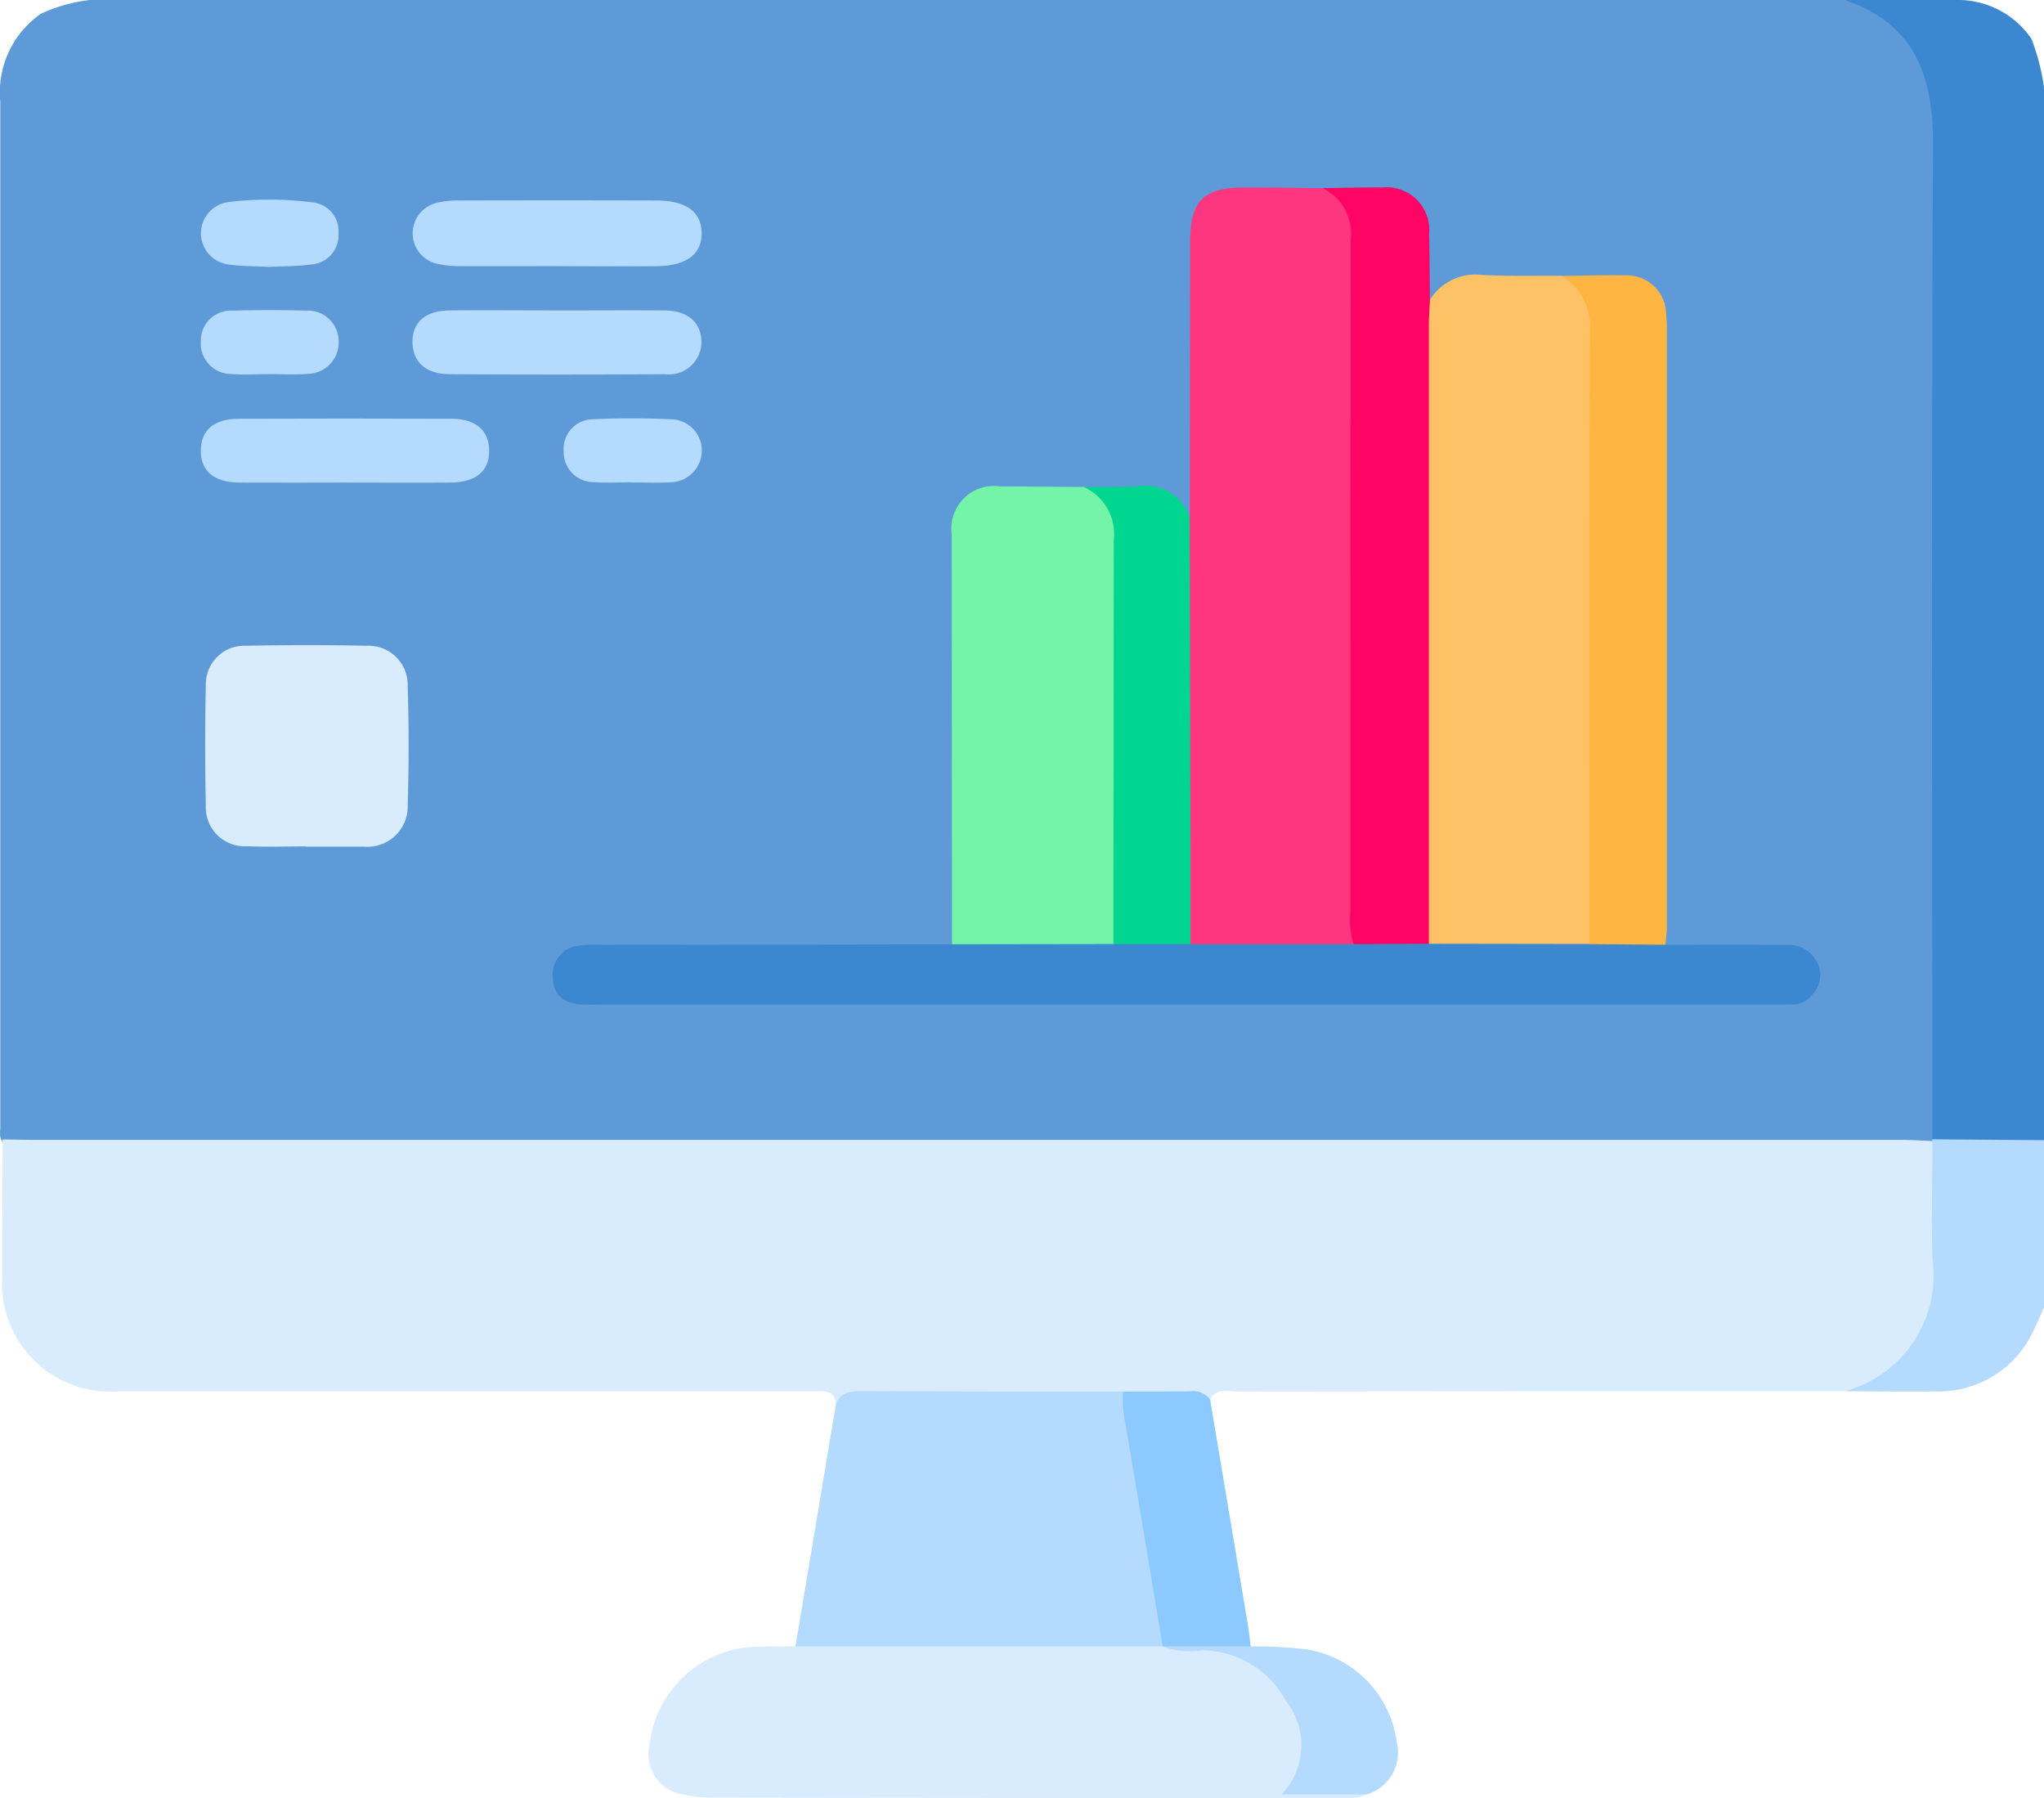 <svg xmlns="http://www.w3.org/2000/svg" width="70.427" height="61.955" viewBox="0 0 70.427 61.955">
  <g id="Group_1146" data-name="Group 1146" transform="translate(-0.54 -0.125)">
    <g id="Group_1148" data-name="Group 1148" transform="translate(0.54 0.125)">
      <path id="Path_904" data-name="Path 904" d="M3.639.125H64.1A4.037,4.037,0,0,1,66.1.9,4.271,4.271,0,0,1,67.437,3.81c.022.319.015.64.015.96q0,16.525,0,33.051a3.428,3.428,0,0,1-.17,1.553.493.493,0,0,1-.189.191,3.034,3.034,0,0,1-1.417.175q-7.108.008-14.216,0-24.621,0-49.241-.007c-.534,0-1.108.14-1.584-.258C.5,39.317.55,39.126.55,38.949q0-17.659,0-35.318A3.3,3.3,0,0,1,1.946.6,5.506,5.506,0,0,1,3.639.125" transform="translate(-0.54 -0.125)" fill="#5d9ad7"/>
      <path id="Path_906" data-name="Path 906" d="M465.038,39.378c0-11.422-.033-22.845.026-34.267.012-2.389-.641-4.17-3.045-4.986h3.847a3.056,3.056,0,0,1,2.589,1.339,7.361,7.361,0,0,1,.434,1.683V39.408c-.033.032-.06.079-.1.092a6.416,6.416,0,0,1-3.635.038c-.067-.016-.082-.1-.117-.16" transform="translate(-398.461 -0.125)" fill="#3c88d0"/>
      <path id="Path_907" data-name="Path 907" d="M465.016,285.134l3.851.03v5.769c-.112.247-.215.5-.338.74a3.6,3.6,0,0,1-3.378,2.148c-1.048.008-2.1,0-3.145-.008-.075-.351.209-.418.427-.518a3.727,3.727,0,0,0,2.256-3.68c.006-1.166-.008-2.332.009-3.5,0-.339-.025-.7.326-.921Z" transform="translate(-398.44 -245.881)" fill="#b4dafe"/>
      <path id="Path_909" data-name="Path 909" d="M67.606,285.238c0,1.349-.042,2.7,0,4.048a4.13,4.13,0,0,1-3.018,4.568q-10.476,0-20.952.012c-.322,0-.708-.133-.915.278a21.522,21.522,0,0,1-3.071,0c-3.273.136-6.55-.072-9.822.127-.034-.316-.236-.417-.525-.412-.206,0-.412,0-.618,0q-11.811,0-23.621,0A3.721,3.721,0,0,1,1.1,289.918c0-1.579.008-3.157.013-4.736.343,0,.687.013,1.03.013q32.183,0,64.366,0c.365,0,.731.027,1.1.041" transform="translate(-1.023 -245.923)" fill="#d8ecfe"/>
      <path id="Path_910" data-name="Path 910" d="M296.268,58.388q.007-4.768.015-9.536c0-1.344.473-1.816,1.817-1.816.915,0,1.829.013,2.744.02,1.118.3,1.269.461,1.272,1.6q.025,11.881,0,23.762a1.348,1.348,0,0,1-.134.8.98.98,0,0,1-.765.223q-2.119.046-4.238,0a1.013,1.013,0,0,1-.769-.213,1.677,1.677,0,0,1-.241-.979q-.024-6.461,0-12.922a1.064,1.064,0,0,1,.3-.941" transform="translate(-255.273 -40.575)" fill="#fe3680"/>
      <path id="Path_911" data-name="Path 911" d="M356.164,69.737a1.84,1.84,0,0,1,1.8-.86c.91.048,1.823.023,2.736.029,1.078.337,1.276.575,1.279,1.717q.025,10.156,0,20.313a1.9,1.9,0,0,1-.242,1.122.913.913,0,0,1-.7.211q-2.125.054-4.251,0a.942.942,0,0,1-.706-.2,1.823,1.823,0,0,1-.251-1.117q-.015-10.081.006-20.161c0-.369-.1-.8.325-1.051" transform="translate(-306.895 -59.404)" fill="#fec266"/>
      <path id="Path_912" data-name="Path 912" d="M168.982,234.274l5.535.008a2.733,2.733,0,0,1,2.608.026q2.094,0,4.187.007a1.077,1.077,0,0,1,1.059.623.961.961,0,0,1-.172,1.085.837.837,0,0,1-.645.343c-.229.006-.457.01-.686.01h-40.5c-.183,0-.367.006-.549-.005-.674-.04-1-.342-1.025-.952a1.008,1.008,0,0,1,.926-1.081,5.156,5.156,0,0,1,.753-.025l12.081-.019a.984.984,0,0,1,.87-.3c1.575-.007,3.151-.046,4.726.027.608-.035,1.217-.048,1.826-.026a1.039,1.039,0,0,1,.8.294h5.619a2.808,2.808,0,0,1,2.589-.012" transform="translate(-119.751 -201.759)" fill="#3c88d0"/>
      <path id="Path_913" data-name="Path 913" d="M244.2,137.576l-5.564.008q-.008-7.069-.011-14.137a1.464,1.464,0,0,1,1.668-1.637c.961,0,1.922.011,2.883.018,1,.226,1.192.431,1.353,1.437a3.514,3.514,0,0,1,.042.546q.019,6.366,0,12.733c0,.378.053.8-.37,1.033" transform="translate(-205.834 -105.05)" fill="#74f4a8"/>
      <path id="Path_914" data-name="Path 914" d="M335.086,73.077l-2.589.012a2.539,2.539,0,0,1-.114-1.082q0-11.586.011-23.171a1.738,1.738,0,0,0-.969-1.794c.685-.008,1.37-.025,2.055-.022a1.471,1.471,0,0,1,1.615,1.614c.019.753.02,1.507.029,2.26-.013.3-.038.592-.038.888q0,10.647,0,21.294" transform="translate(-285.855 -40.561)" fill="#fe0465"/>
      <path id="Path_915" data-name="Path 915" d="M394.8,92.022,392.192,92c0-7.019-.014-14.039.012-21.058a2.036,2.036,0,0,0-.97-1.964c.732-.008,1.465-.032,2.2-.019a1.352,1.352,0,0,1,1.4,1.309,4.915,4.915,0,0,1,.025.548q0,10.3,0,20.6c0,.2-.034.408-.052.612" transform="translate(-337.426 -59.472)" fill="#feb542"/>
      <path id="Path_916" data-name="Path 916" d="M55.381,168.453c-.685,0-1.372.022-2.056-.006a1.337,1.337,0,0,1-1.4-1.383q-.045-2.089,0-4.179A1.325,1.325,0,0,1,53.3,161.54q2.089-.041,4.18,0a1.347,1.347,0,0,1,1.4,1.387q.064,2.053,0,4.11a1.386,1.386,0,0,1-1.513,1.423c-.046,0-.091,0-.137,0h-1.85v-.006" transform="translate(-44.833 -139.291)" fill="#d8ecfe"/>
      <path id="Path_917" data-name="Path 917" d="M272.7,137.47q.005-6.955.012-13.909a1.779,1.779,0,0,0-1.035-1.839c.631-.007,1.264.018,1.892-.029a1.618,1.618,0,0,1,1.76,1.064q.014,5.645.027,11.291c0,1.141,0,2.281,0,3.422H272.7" transform="translate(-234.337 -104.944)" fill="#00d68f"/>
      <path id="Path_918" data-name="Path 918" d="M108.748,52.5c-1.121,0-2.242.006-3.363,0a3.383,3.383,0,0,1-.813-.093,1.078,1.078,0,0,1,.039-2.088,3.3,3.3,0,0,1,.747-.081q3.4-.009,6.794,0c1.052,0,1.576.387,1.585,1.118s-.519,1.137-1.557,1.146c-1.144.011-2.288,0-3.431,0" transform="translate(-89.562 -43.331)" fill="#b4dafe"/>
      <path id="Path_919" data-name="Path 919" d="M108.76,77.772c1.235,0,2.47-.008,3.7,0,.782.007,1.246.407,1.263,1.05a1.12,1.12,0,0,1-1.256,1.147q-3.7.021-7.409,0c-.831,0-1.284-.422-1.29-1.107s.448-1.084,1.283-1.091c1.235-.01,2.47,0,3.7,0" transform="translate(-89.555 -67.076)" fill="#b4dafe"/>
      <path id="Path_920" data-name="Path 920" d="M55.749,107.03c-1.211,0-2.423.007-3.634,0-.884-.007-1.342-.4-1.332-1.118.01-.691.456-1.079,1.3-1.081q3.668-.013,7.336,0c.838,0,1.29.4,1.3,1.085.009.714-.451,1.107-1.336,1.114-1.211.009-2.423,0-3.634,0" transform="translate(-43.864 -90.403)" fill="#b4dafe"/>
      <path id="Path_921" data-name="Path 921" d="M53.135,52.375c-.461-.026-.943-.017-1.413-.088a1.083,1.083,0,0,1,.025-2.145,11.508,11.508,0,0,1,2.862.006,1,1,0,0,1,.931,1.082,1.011,1.011,0,0,1-.957,1.063c-.471.065-.953.057-1.448.083" transform="translate(-43.877 -43.179)" fill="#b4dafe"/>
      <path id="Path_922" data-name="Path 922" d="M53.118,79.933c-.433,0-.868.031-1.3-.006A1.051,1.051,0,0,1,50.779,78.8a1.035,1.035,0,0,1,1.1-1.056q1.264-.035,2.529,0a1.059,1.059,0,0,1,1.12,1.045,1.083,1.083,0,0,1-1.045,1.133c-.452.04-.911.008-1.366.008" transform="translate(-43.859 -67.042)" fill="#b4dafe"/>
      <path id="Path_923" data-name="Path 923" d="M143.888,106.983c-.433,0-.868.028-1.3-.007a1.034,1.034,0,0,1-1.018-1.07,1.017,1.017,0,0,1,.989-1.095c.909-.045,1.823-.042,2.733,0a1.077,1.077,0,0,1,1.038,1.071,1.1,1.1,0,0,1-1.077,1.1c-.454.027-.911.005-1.367.005v0" transform="translate(-122.148 -90.365)" fill="#b4dafe"/>
      <path id="Path_924" data-name="Path 924" d="M187.6,414.962a1.541,1.541,0,0,1-.87.127q-10.848,0-21.7-.016a4.558,4.558,0,0,1-1.018-.117,1.4,1.4,0,0,1-1.116-1.691,3.807,3.807,0,0,1,3.927-3.391c.366-.014.732-.007,1.1-.01a.906.906,0,0,1,.732-.313c3.891-.014,7.782-.073,11.671.029.078.008.157.014.235.016a8.521,8.521,0,0,1,3.2.624,3.709,3.709,0,0,1,1.842,3.749c-.154.539-.073.711.486.655a5.035,5.035,0,0,1,.959.016c.231.021.464.045.547.32" transform="translate(-140.516 -353.139)" fill="#d8ecfe"/>
      <path id="Path_925" data-name="Path 925" d="M212.193,356.959H199.538l1.4-8.373c.165-.379.482-.42.849-.419q4.521.016,9.041.013a1.172,1.172,0,0,1,.38.85c.389,2.384.851,4.755,1.211,7.143.046.3.1.594-.225.784" transform="translate(-172.131 -300.234)" fill="#b4dafe"/>
      <path id="Path_926" data-name="Path 926" d="M282.823,357c-.431-2.586-.858-5.173-1.3-7.758a4.19,4.19,0,0,1-.069-1.02c.764,0,1.527,0,2.29-.006a.733.733,0,0,1,.712.281q.65,3.879,1.3,7.758c.041.247.066.5.1.745a.349.349,0,0,1-.342.185c-.888-.229-1.8-.009-2.693-.185Z" transform="translate(-242.761 -300.278)" fill="#8bc9fe"/>
      <path id="Path_927" data-name="Path 927" d="M291.42,412h3.035a16.241,16.241,0,0,1,1.906.1,3.727,3.727,0,0,1,3.12,3.184,1.507,1.507,0,0,1-1.041,1.819h-2.932a2.437,2.437,0,0,0,.164-3.216,3.3,3.3,0,0,0-2.909-1.75A2.671,2.671,0,0,1,291.42,412" transform="translate(-251.359 -355.276)" fill="#b4dafe"/>
    </g>
  </g>
</svg>
